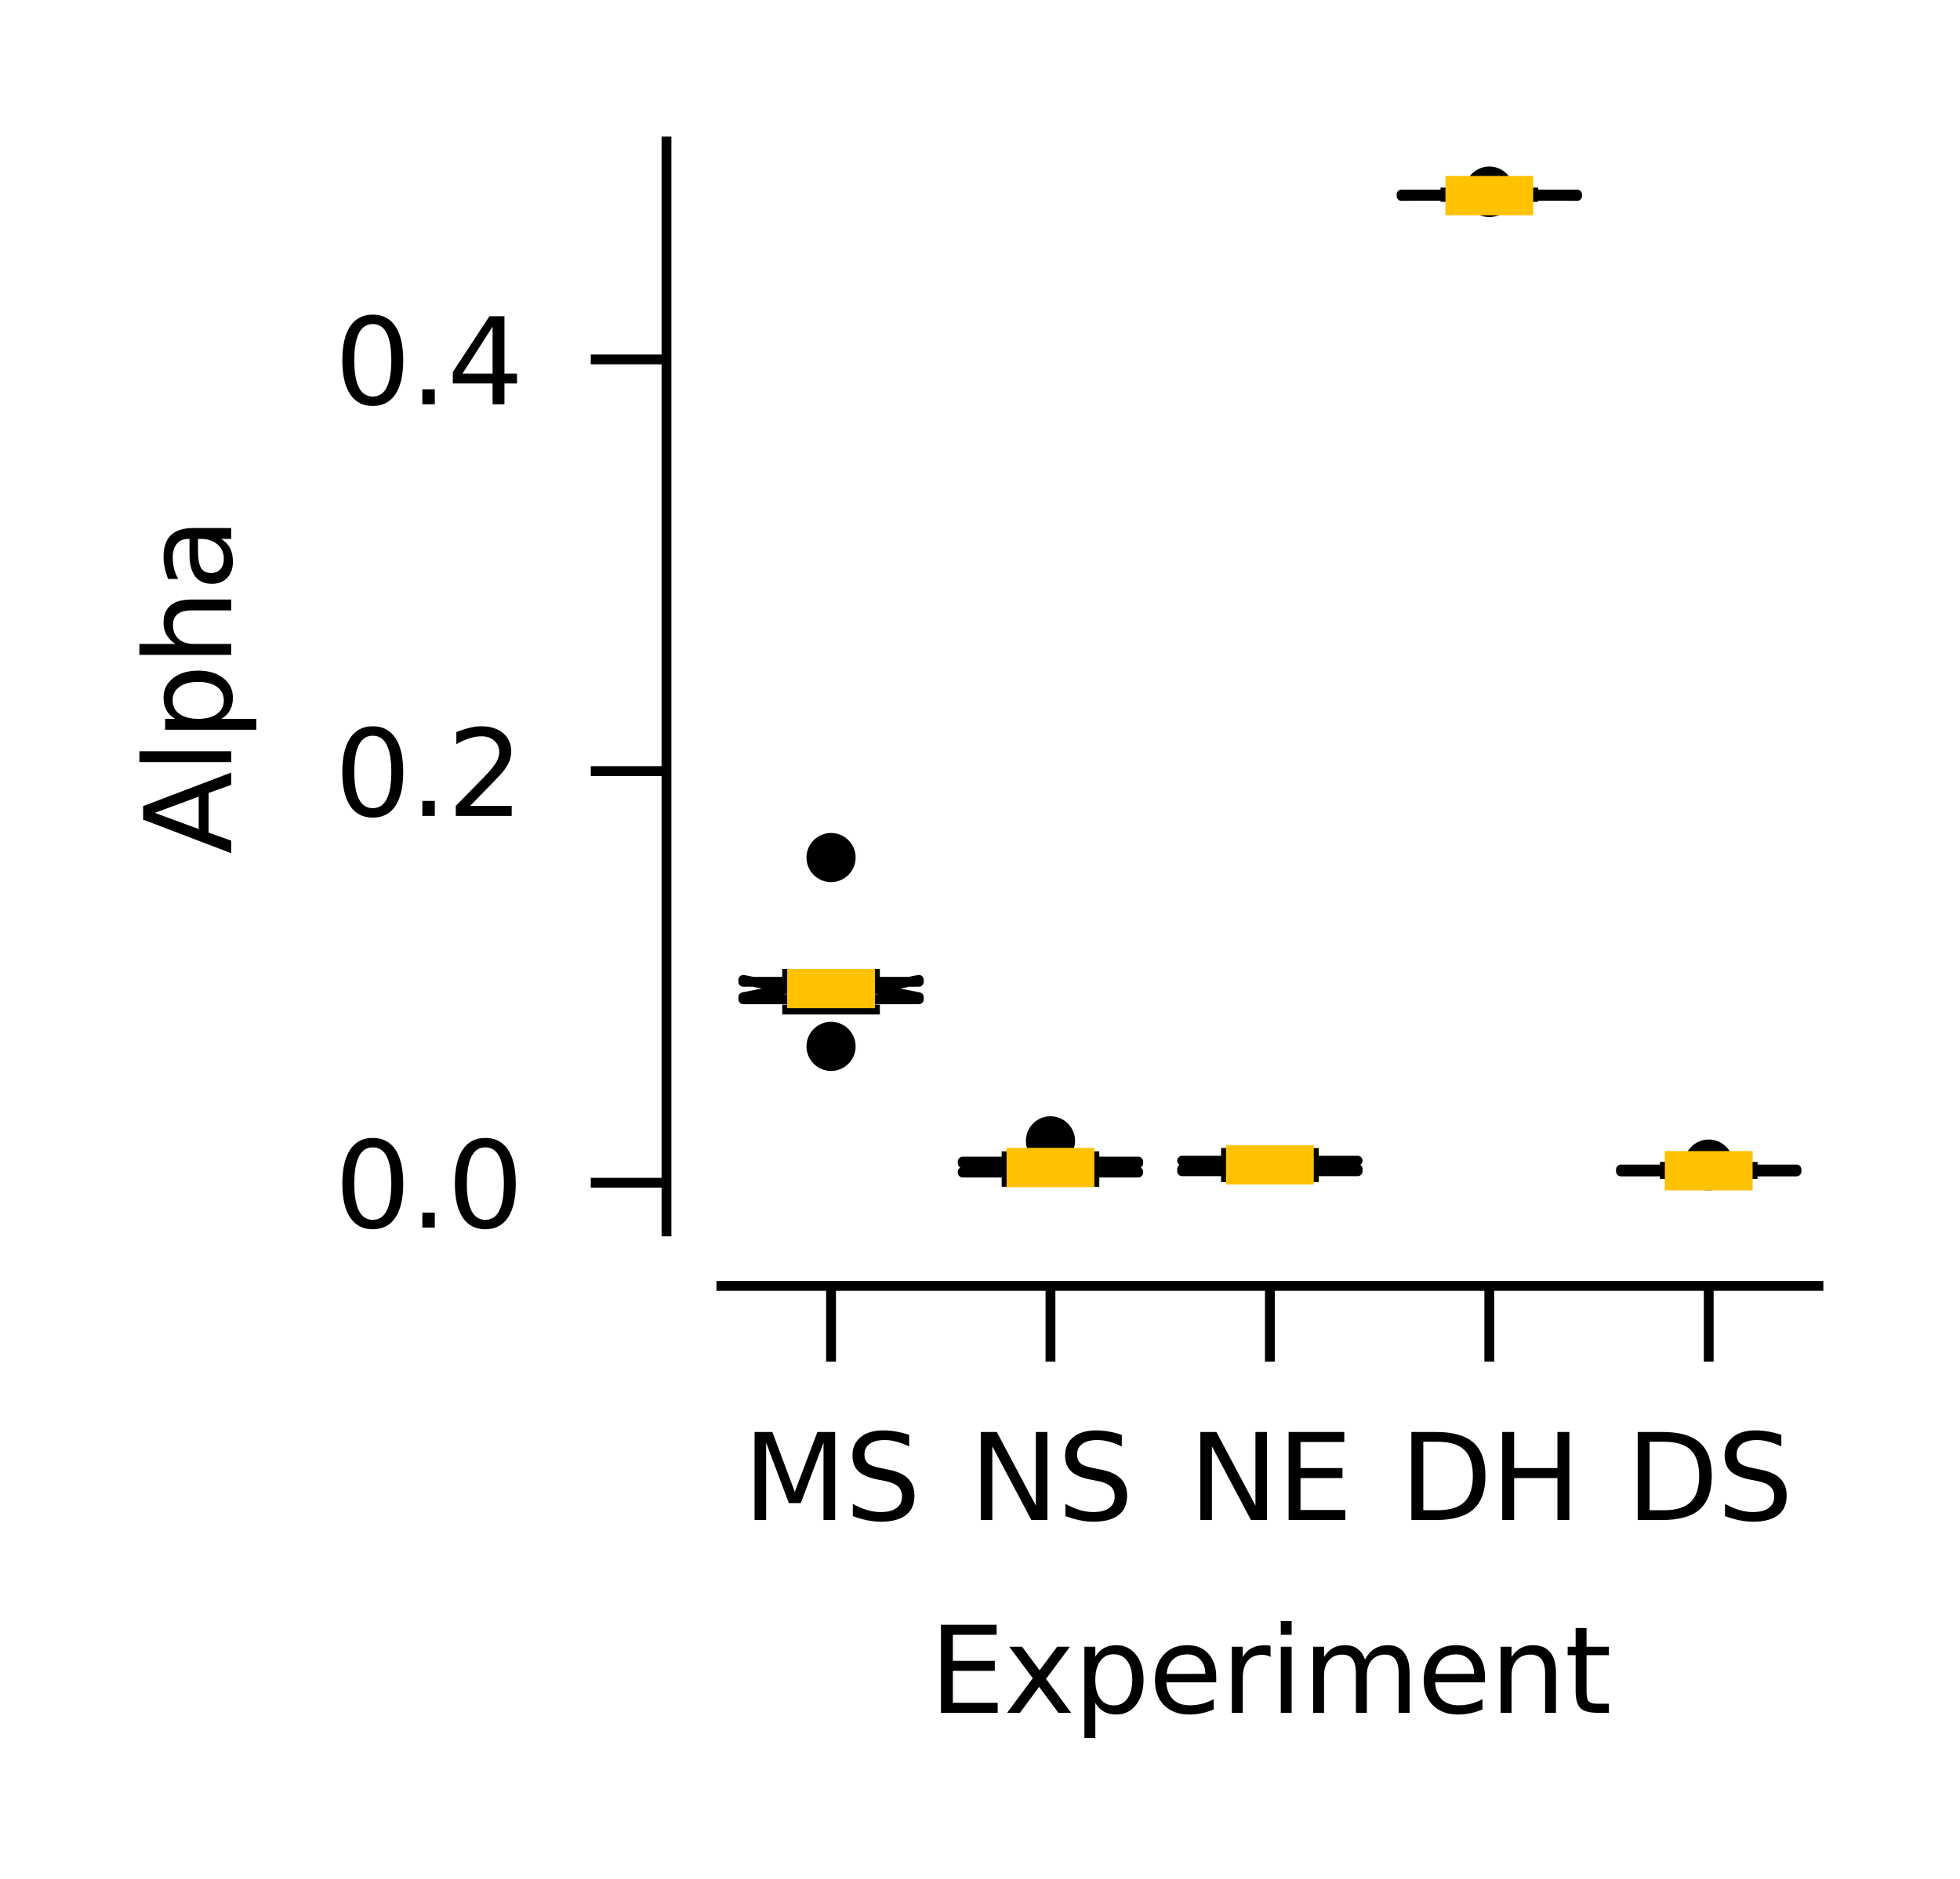 <?xml version="1.0" encoding="utf-8" standalone="no"?>
<!DOCTYPE svg PUBLIC "-//W3C//DTD SVG 1.1//EN"
  "http://www.w3.org/Graphics/SVG/1.1/DTD/svg11.dtd">
<svg xmlns:xlink="http://www.w3.org/1999/xlink" width="99.689pt" height="95.576pt" viewBox="0 0 99.689 95.576" xmlns="http://www.w3.org/2000/svg" version="1.1">
 <defs>
  <style type="text/css">*{stroke-linejoin: round; stroke-linecap: butt}</style>
 </defs>
 <g id="figure_1">
  <g id="patch_1">
   <path d="M 0 95.576 
L 99.689 95.576 
L 99.689 0 
L 0 0 
L 0 95.576 
z
" style="fill: none"/>
  </g>
  <g id="axes_1">
   <g id="patch_2">
    <path d="M 36.689 62.64 
L 92.489 62.64 
L 92.489 7.2 
L 36.689 7.2 
L 36.689 62.64 
z
" style="fill: none"/>
   </g>
   <g id="matplotlib.axis_1">
    <g id="xtick_1">
     <g id="line2d_1">
      <defs>
       <path id="m350ba5a1bc" d="M 0 0 
L 0 3.85 
" style="stroke: #000000; stroke-width: 0.5"/>
      </defs>
      <g>
       <use xlink:href="#m350ba5a1bc" x="42.269" y="65.412" style="stroke: #000000; stroke-width: 0.5"/>
      </g>
     </g>
     <g id="text_1">
      <!-- MS -->
      <g transform="translate(37.776 77.321) scale(0.06 -0.06)">
       <defs>
        <path id="DejaVuSans-4d" d="M 628 4666 
L 1569 4666 
L 2759 1491 
L 3956 4666 
L 4897 4666 
L 4897 0 
L 4281 0 
L 4281 4097 
L 3078 897 
L 2444 897 
L 1241 4097 
L 1241 0 
L 628 0 
L 628 4666 
z
" transform="scale(0.016)"/>
        <path id="DejaVuSans-53" d="M 3425 4513 
L 3425 3897 
Q 3066 4069 2747 4153 
Q 2428 4238 2131 4238 
Q 1616 4238 1336 4038 
Q 1056 3838 1056 3469 
Q 1056 3159 1242 3001 
Q 1428 2844 1947 2747 
L 2328 2669 
Q 3034 2534 3370 2195 
Q 3706 1856 3706 1288 
Q 3706 609 3251 259 
Q 2797 -91 1919 -91 
Q 1588 -91 1214 -16 
Q 841 59 441 206 
L 441 856 
Q 825 641 1194 531 
Q 1563 422 1919 422 
Q 2459 422 2753 634 
Q 3047 847 3047 1241 
Q 3047 1584 2836 1778 
Q 2625 1972 2144 2069 
L 1759 2144 
Q 1053 2284 737 2584 
Q 422 2884 422 3419 
Q 422 4038 858 4394 
Q 1294 4750 2059 4750 
Q 2388 4750 2728 4690 
Q 3069 4631 3425 4513 
z
" transform="scale(0.016)"/>
       </defs>
       <use xlink:href="#DejaVuSans-4d"/>
       <use xlink:href="#DejaVuSans-53" x="86.279"/>
      </g>
     </g>
    </g>
    <g id="xtick_2">
     <g id="line2d_2">
      <g>
       <use xlink:href="#m350ba5a1bc" x="53.429" y="65.412" style="stroke: #000000; stroke-width: 0.5"/>
      </g>
     </g>
     <g id="text_2">
      <!-- NS -->
      <g transform="translate(49.28 77.321) scale(0.06 -0.06)">
       <defs>
        <path id="DejaVuSans-4e" d="M 628 4666 
L 1478 4666 
L 3547 763 
L 3547 4666 
L 4159 4666 
L 4159 0 
L 3309 0 
L 1241 3903 
L 1241 0 
L 628 0 
L 628 4666 
z
" transform="scale(0.016)"/>
       </defs>
       <use xlink:href="#DejaVuSans-4e"/>
       <use xlink:href="#DejaVuSans-53" x="74.805"/>
      </g>
     </g>
    </g>
    <g id="xtick_3">
     <g id="line2d_3">
      <g>
       <use xlink:href="#m350ba5a1bc" x="64.589" y="65.412" style="stroke: #000000; stroke-width: 0.5"/>
      </g>
     </g>
     <g id="text_3">
      <!-- NE -->
      <g transform="translate(60.449 77.321) scale(0.06 -0.06)">
       <defs>
        <path id="DejaVuSans-45" d="M 628 4666 
L 3578 4666 
L 3578 4134 
L 1259 4134 
L 1259 2753 
L 3481 2753 
L 3481 2222 
L 1259 2222 
L 1259 531 
L 3634 531 
L 3634 0 
L 628 0 
L 628 4666 
z
" transform="scale(0.016)"/>
       </defs>
       <use xlink:href="#DejaVuSans-4e"/>
       <use xlink:href="#DejaVuSans-45" x="74.805"/>
      </g>
     </g>
    </g>
    <g id="xtick_4">
     <g id="line2d_4">
      <g>
       <use xlink:href="#m350ba5a1bc" x="75.749" y="65.412" style="stroke: #000000; stroke-width: 0.5"/>
      </g>
     </g>
     <g id="text_4">
      <!-- DH -->
      <g transform="translate(71.183 77.321) scale(0.06 -0.06)">
       <defs>
        <path id="DejaVuSans-44" d="M 1259 4147 
L 1259 519 
L 2022 519 
Q 2988 519 3436 956 
Q 3884 1394 3884 2338 
Q 3884 3275 3436 3711 
Q 2988 4147 2022 4147 
L 1259 4147 
z
M 628 4666 
L 1925 4666 
Q 3281 4666 3915 4102 
Q 4550 3538 4550 2338 
Q 4550 1131 3912 565 
Q 3275 0 1925 0 
L 628 0 
L 628 4666 
z
" transform="scale(0.016)"/>
        <path id="DejaVuSans-48" d="M 628 4666 
L 1259 4666 
L 1259 2753 
L 3553 2753 
L 3553 4666 
L 4184 4666 
L 4184 0 
L 3553 0 
L 3553 2222 
L 1259 2222 
L 1259 0 
L 628 0 
L 628 4666 
z
" transform="scale(0.016)"/>
       </defs>
       <use xlink:href="#DejaVuSans-44"/>
       <use xlink:href="#DejaVuSans-48" x="77.002"/>
      </g>
     </g>
    </g>
    <g id="xtick_5">
     <g id="line2d_5">
      <g>
       <use xlink:href="#m350ba5a1bc" x="86.909" y="65.412" style="stroke: #000000; stroke-width: 0.5"/>
      </g>
     </g>
     <g id="text_5">
      <!-- DS -->
      <g transform="translate(82.694 77.321) scale(0.06 -0.06)">
       <use xlink:href="#DejaVuSans-44"/>
       <use xlink:href="#DejaVuSans-53" x="77.002"/>
      </g>
     </g>
    </g>
    <g id="text_6">
     <!-- Experiment -->
     <g transform="translate(47.255 87.128) scale(0.06 -0.06)">
      <defs>
       <path id="DejaVuSans-78" d="M 3513 3500 
L 2247 1797 
L 3578 0 
L 2900 0 
L 1881 1375 
L 863 0 
L 184 0 
L 1544 1831 
L 300 3500 
L 978 3500 
L 1906 2253 
L 2834 3500 
L 3513 3500 
z
" transform="scale(0.016)"/>
       <path id="DejaVuSans-70" d="M 1159 525 
L 1159 -1331 
L 581 -1331 
L 581 3500 
L 1159 3500 
L 1159 2969 
Q 1341 3281 1617 3432 
Q 1894 3584 2278 3584 
Q 2916 3584 3314 3078 
Q 3713 2572 3713 1747 
Q 3713 922 3314 415 
Q 2916 -91 2278 -91 
Q 1894 -91 1617 61 
Q 1341 213 1159 525 
z
M 3116 1747 
Q 3116 2381 2855 2742 
Q 2594 3103 2138 3103 
Q 1681 3103 1420 2742 
Q 1159 2381 1159 1747 
Q 1159 1113 1420 752 
Q 1681 391 2138 391 
Q 2594 391 2855 752 
Q 3116 1113 3116 1747 
z
" transform="scale(0.016)"/>
       <path id="DejaVuSans-65" d="M 3597 1894 
L 3597 1613 
L 953 1613 
Q 991 1019 1311 708 
Q 1631 397 2203 397 
Q 2534 397 2845 478 
Q 3156 559 3463 722 
L 3463 178 
Q 3153 47 2828 -22 
Q 2503 -91 2169 -91 
Q 1331 -91 842 396 
Q 353 884 353 1716 
Q 353 2575 817 3079 
Q 1281 3584 2069 3584 
Q 2775 3584 3186 3129 
Q 3597 2675 3597 1894 
z
M 3022 2063 
Q 3016 2534 2758 2815 
Q 2500 3097 2075 3097 
Q 1594 3097 1305 2825 
Q 1016 2553 972 2059 
L 3022 2063 
z
" transform="scale(0.016)"/>
       <path id="DejaVuSans-72" d="M 2631 2963 
Q 2534 3019 2420 3045 
Q 2306 3072 2169 3072 
Q 1681 3072 1420 2755 
Q 1159 2438 1159 1844 
L 1159 0 
L 581 0 
L 581 3500 
L 1159 3500 
L 1159 2956 
Q 1341 3275 1631 3429 
Q 1922 3584 2338 3584 
Q 2397 3584 2469 3576 
Q 2541 3569 2628 3553 
L 2631 2963 
z
" transform="scale(0.016)"/>
       <path id="DejaVuSans-69" d="M 603 3500 
L 1178 3500 
L 1178 0 
L 603 0 
L 603 3500 
z
M 603 4863 
L 1178 4863 
L 1178 4134 
L 603 4134 
L 603 4863 
z
" transform="scale(0.016)"/>
       <path id="DejaVuSans-6d" d="M 3328 2828 
Q 3544 3216 3844 3400 
Q 4144 3584 4550 3584 
Q 5097 3584 5394 3201 
Q 5691 2819 5691 2113 
L 5691 0 
L 5113 0 
L 5113 2094 
Q 5113 2597 4934 2840 
Q 4756 3084 4391 3084 
Q 3944 3084 3684 2787 
Q 3425 2491 3425 1978 
L 3425 0 
L 2847 0 
L 2847 2094 
Q 2847 2600 2669 2842 
Q 2491 3084 2119 3084 
Q 1678 3084 1418 2786 
Q 1159 2488 1159 1978 
L 1159 0 
L 581 0 
L 581 3500 
L 1159 3500 
L 1159 2956 
Q 1356 3278 1631 3431 
Q 1906 3584 2284 3584 
Q 2666 3584 2933 3390 
Q 3200 3197 3328 2828 
z
" transform="scale(0.016)"/>
       <path id="DejaVuSans-6e" d="M 3513 2113 
L 3513 0 
L 2938 0 
L 2938 2094 
Q 2938 2591 2744 2837 
Q 2550 3084 2163 3084 
Q 1697 3084 1428 2787 
Q 1159 2491 1159 1978 
L 1159 0 
L 581 0 
L 581 3500 
L 1159 3500 
L 1159 2956 
Q 1366 3272 1645 3428 
Q 1925 3584 2291 3584 
Q 2894 3584 3203 3211 
Q 3513 2838 3513 2113 
z
" transform="scale(0.016)"/>
       <path id="DejaVuSans-74" d="M 1172 4494 
L 1172 3500 
L 2356 3500 
L 2356 3053 
L 1172 3053 
L 1172 1153 
Q 1172 725 1289 603 
Q 1406 481 1766 481 
L 2356 481 
L 2356 0 
L 1766 0 
Q 1100 0 847 248 
Q 594 497 594 1153 
L 594 3053 
L 172 3053 
L 172 3500 
L 594 3500 
L 594 4494 
L 1172 4494 
z
" transform="scale(0.016)"/>
      </defs>
      <use xlink:href="#DejaVuSans-45"/>
      <use xlink:href="#DejaVuSans-78" x="63.184"/>
      <use xlink:href="#DejaVuSans-70" x="122.363"/>
      <use xlink:href="#DejaVuSans-65" x="185.84"/>
      <use xlink:href="#DejaVuSans-72" x="247.363"/>
      <use xlink:href="#DejaVuSans-69" x="288.477"/>
      <use xlink:href="#DejaVuSans-6d" x="316.26"/>
      <use xlink:href="#DejaVuSans-65" x="413.672"/>
      <use xlink:href="#DejaVuSans-6e" x="475.195"/>
      <use xlink:href="#DejaVuSans-74" x="538.574"/>
     </g>
    </g>
   </g>
   <g id="matplotlib.axis_2">
    <g id="ytick_1">
     <g id="line2d_6">
      <defs>
       <path id="mdd1237bef1" d="M 0 0 
L -3.85 0 
" style="stroke: #000000; stroke-width: 0.5"/>
      </defs>
      <g>
       <use xlink:href="#mdd1237bef1" x="33.899" y="60.165" style="stroke: #000000; stroke-width: 0.5"/>
      </g>
     </g>
     <g id="text_7">
      <!-- 0.0 -->
      <g transform="translate(17.007 62.444) scale(0.06 -0.06)">
       <defs>
        <path id="DejaVuSans-30" d="M 2034 4250 
Q 1547 4250 1301 3770 
Q 1056 3291 1056 2328 
Q 1056 1369 1301 889 
Q 1547 409 2034 409 
Q 2525 409 2770 889 
Q 3016 1369 3016 2328 
Q 3016 3291 2770 3770 
Q 2525 4250 2034 4250 
z
M 2034 4750 
Q 2819 4750 3233 4129 
Q 3647 3509 3647 2328 
Q 3647 1150 3233 529 
Q 2819 -91 2034 -91 
Q 1250 -91 836 529 
Q 422 1150 422 2328 
Q 422 3509 836 4129 
Q 1250 4750 2034 4750 
z
" transform="scale(0.016)"/>
        <path id="DejaVuSans-2e" d="M 684 794 
L 1344 794 
L 1344 0 
L 684 0 
L 684 794 
z
" transform="scale(0.016)"/>
       </defs>
       <use xlink:href="#DejaVuSans-30"/>
       <use xlink:href="#DejaVuSans-2e" x="63.623"/>
       <use xlink:href="#DejaVuSans-30" x="95.41"/>
      </g>
     </g>
    </g>
    <g id="ytick_2">
     <g id="line2d_7">
      <g>
       <use xlink:href="#mdd1237bef1" x="33.899" y="39.225" style="stroke: #000000; stroke-width: 0.5"/>
      </g>
     </g>
     <g id="text_8">
      <!-- 0.2 -->
      <g transform="translate(17.007 41.504) scale(0.06 -0.06)">
       <defs>
        <path id="DejaVuSans-32" d="M 1228 531 
L 3431 531 
L 3431 0 
L 469 0 
L 469 531 
Q 828 903 1448 1529 
Q 2069 2156 2228 2338 
Q 2531 2678 2651 2914 
Q 2772 3150 2772 3378 
Q 2772 3750 2511 3984 
Q 2250 4219 1831 4219 
Q 1534 4219 1204 4116 
Q 875 4013 500 3803 
L 500 4441 
Q 881 4594 1212 4672 
Q 1544 4750 1819 4750 
Q 2544 4750 2975 4387 
Q 3406 4025 3406 3419 
Q 3406 3131 3298 2873 
Q 3191 2616 2906 2266 
Q 2828 2175 2409 1742 
Q 1991 1309 1228 531 
z
" transform="scale(0.016)"/>
       </defs>
       <use xlink:href="#DejaVuSans-30"/>
       <use xlink:href="#DejaVuSans-2e" x="63.623"/>
       <use xlink:href="#DejaVuSans-32" x="95.41"/>
      </g>
     </g>
    </g>
    <g id="ytick_3">
     <g id="line2d_8">
      <g>
       <use xlink:href="#mdd1237bef1" x="33.899" y="18.285" style="stroke: #000000; stroke-width: 0.5"/>
      </g>
     </g>
     <g id="text_9">
      <!-- 0.4 -->
      <g transform="translate(17.007 20.564) scale(0.06 -0.06)">
       <defs>
        <path id="DejaVuSans-34" d="M 2419 4116 
L 825 1625 
L 2419 1625 
L 2419 4116 
z
M 2253 4666 
L 3047 4666 
L 3047 1625 
L 3713 1625 
L 3713 1100 
L 3047 1100 
L 3047 0 
L 2419 0 
L 2419 1100 
L 313 1100 
L 313 1709 
L 2253 4666 
z
" transform="scale(0.016)"/>
       </defs>
       <use xlink:href="#DejaVuSans-30"/>
       <use xlink:href="#DejaVuSans-2e" x="63.623"/>
       <use xlink:href="#DejaVuSans-34" x="95.41"/>
      </g>
     </g>
    </g>
    <g id="text_10">
     <!-- Alpha -->
     <g transform="translate(11.759 43.45) rotate(-90) scale(0.06 -0.06)">
      <defs>
       <path id="DejaVuSans-41" d="M 2188 4044 
L 1331 1722 
L 3047 1722 
L 2188 4044 
z
M 1831 4666 
L 2547 4666 
L 4325 0 
L 3669 0 
L 3244 1197 
L 1141 1197 
L 716 0 
L 50 0 
L 1831 4666 
z
" transform="scale(0.016)"/>
       <path id="DejaVuSans-6c" d="M 603 4863 
L 1178 4863 
L 1178 0 
L 603 0 
L 603 4863 
z
" transform="scale(0.016)"/>
       <path id="DejaVuSans-68" d="M 3513 2113 
L 3513 0 
L 2938 0 
L 2938 2094 
Q 2938 2591 2744 2837 
Q 2550 3084 2163 3084 
Q 1697 3084 1428 2787 
Q 1159 2491 1159 1978 
L 1159 0 
L 581 0 
L 581 4863 
L 1159 4863 
L 1159 2956 
Q 1366 3272 1645 3428 
Q 1925 3584 2291 3584 
Q 2894 3584 3203 3211 
Q 3513 2838 3513 2113 
z
" transform="scale(0.016)"/>
       <path id="DejaVuSans-61" d="M 2194 1759 
Q 1497 1759 1228 1600 
Q 959 1441 959 1056 
Q 959 750 1161 570 
Q 1363 391 1709 391 
Q 2188 391 2477 730 
Q 2766 1069 2766 1631 
L 2766 1759 
L 2194 1759 
z
M 3341 1997 
L 3341 0 
L 2766 0 
L 2766 531 
Q 2569 213 2275 61 
Q 1981 -91 1556 -91 
Q 1019 -91 701 211 
Q 384 513 384 1019 
Q 384 1609 779 1909 
Q 1175 2209 1959 2209 
L 2766 2209 
L 2766 2266 
Q 2766 2663 2505 2880 
Q 2244 3097 1772 3097 
Q 1472 3097 1187 3025 
Q 903 2953 641 2809 
L 641 3341 
Q 956 3463 1253 3523 
Q 1550 3584 1831 3584 
Q 2591 3584 2966 3190 
Q 3341 2797 3341 1997 
z
" transform="scale(0.016)"/>
      </defs>
      <use xlink:href="#DejaVuSans-41"/>
      <use xlink:href="#DejaVuSans-6c" x="68.408"/>
      <use xlink:href="#DejaVuSans-70" x="96.191"/>
      <use xlink:href="#DejaVuSans-68" x="159.668"/>
      <use xlink:href="#DejaVuSans-61" x="223.047"/>
     </g>
    </g>
   </g>
   <g id="patch_3">
    <path d="M 37.805 50.832 
L 46.733 50.832 
L 46.733 50.726 
L 44.501 50.285 
L 46.733 49.844 
L 46.733 49.944 
L 37.805 49.944 
L 37.805 49.844 
L 40.037 50.285 
L 37.805 50.726 
L 37.805 50.832 
z
" clip-path="url(#p17bce7e743)" style="fill: #999999; stroke: #000000; stroke-width: 0.5; stroke-linejoin: miter"/>
   </g>
   <g id="line2d_9">
    <path d="M 42.269 50.832 
L 42.269 51.355 
" clip-path="url(#p17bce7e743)" style="fill: none; stroke: #000000; stroke-width: 0.5"/>
   </g>
   <g id="line2d_10">
    <path d="M 42.269 49.944 
L 42.269 49.537 
" clip-path="url(#p17bce7e743)" style="fill: none; stroke: #000000; stroke-width: 0.5"/>
   </g>
   <g id="line2d_11">
    <path d="M 40.037 51.355 
L 44.501 51.355 
" clip-path="url(#p17bce7e743)" style="fill: none; stroke: #000000; stroke-width: 0.5; stroke-linecap: square"/>
   </g>
   <g id="line2d_12">
    <path d="M 40.037 49.537 
L 44.501 49.537 
" clip-path="url(#p17bce7e743)" style="fill: none; stroke: #000000; stroke-width: 0.5; stroke-linecap: square"/>
   </g>
   <g id="line2d_13">
    <defs>
     <path id="m2a3d8e938d" d="M 0 0.75 
C 0.199 0.75 0.39 0.671 0.53 0.53 
C 0.671 0.39 0.75 0.199 0.75 0 
C 0.75 -0.199 0.671 -0.39 0.53 -0.53 
C 0.39 -0.671 0.199 -0.75 0 -0.75 
C -0.199 -0.75 -0.39 -0.671 -0.53 -0.53 
C -0.671 -0.39 -0.75 -0.199 -0.75 0 
C -0.75 0.199 -0.671 0.39 -0.53 0.53 
C -0.39 0.671 -0.199 0.75 0 0.75 
z
" style="stroke: #000000"/>
    </defs>
    <g clip-path="url(#p17bce7e743)">
     <use xlink:href="#m2a3d8e938d" x="42.269" y="53.228" style="stroke: #000000"/>
     <use xlink:href="#m2a3d8e938d" x="42.269" y="43.622" style="stroke: #000000"/>
    </g>
   </g>
   <g id="patch_4">
    <path d="M 48.965 59.645 
L 57.893 59.645 
L 57.893 59.608 
L 55.661 59.389 
L 57.893 59.171 
L 57.893 59.089 
L 48.965 59.089 
L 48.965 59.171 
L 51.197 59.389 
L 48.965 59.608 
L 48.965 59.645 
z
" clip-path="url(#p17bce7e743)" style="fill: #cd3c3e; stroke: #000000; stroke-width: 0.5; stroke-linejoin: miter"/>
   </g>
   <g id="line2d_14">
    <path d="M 53.429 59.645 
L 53.429 60.12 
" clip-path="url(#p17bce7e743)" style="fill: none; stroke: #000000; stroke-width: 0.5"/>
   </g>
   <g id="line2d_15">
    <path d="M 53.429 59.089 
L 53.429 58.817 
" clip-path="url(#p17bce7e743)" style="fill: none; stroke: #000000; stroke-width: 0.5"/>
   </g>
   <g id="line2d_16">
    <path d="M 51.197 60.12 
L 55.661 60.12 
" clip-path="url(#p17bce7e743)" style="fill: none; stroke: #000000; stroke-width: 0.5; stroke-linecap: square"/>
   </g>
   <g id="line2d_17">
    <path d="M 51.197 58.817 
L 55.661 58.817 
" clip-path="url(#p17bce7e743)" style="fill: none; stroke: #000000; stroke-width: 0.5; stroke-linecap: square"/>
   </g>
   <g id="line2d_18">
    <g clip-path="url(#p17bce7e743)">
     <use xlink:href="#m2a3d8e938d" x="53.429" y="58.033" style="stroke: #000000"/>
    </g>
   </g>
   <g id="patch_5">
    <path d="M 60.125 59.58 
L 69.053 59.58 
L 69.053 59.465 
L 66.821 59.254 
L 69.053 59.042 
L 69.053 59.042 
L 60.125 59.042 
L 60.125 59.042 
L 62.357 59.254 
L 60.125 59.465 
L 60.125 59.58 
z
" clip-path="url(#p17bce7e743)" style="fill: #df7e20; stroke: #000000; stroke-width: 0.5; stroke-linejoin: miter"/>
   </g>
   <g id="line2d_19">
    <path d="M 64.589 59.58 
L 64.589 59.886 
" clip-path="url(#p17bce7e743)" style="fill: none; stroke: #000000; stroke-width: 0.5"/>
   </g>
   <g id="line2d_20">
    <path d="M 64.589 59.042 
L 64.589 58.65 
" clip-path="url(#p17bce7e743)" style="fill: none; stroke: #000000; stroke-width: 0.5"/>
   </g>
   <g id="line2d_21">
    <path d="M 62.357 59.886 
L 66.821 59.886 
" clip-path="url(#p17bce7e743)" style="fill: none; stroke: #000000; stroke-width: 0.5; stroke-linecap: square"/>
   </g>
   <g id="line2d_22">
    <path d="M 62.357 58.65 
L 66.821 58.65 
" clip-path="url(#p17bce7e743)" style="fill: none; stroke: #000000; stroke-width: 0.5; stroke-linecap: square"/>
   </g>
   <g id="line2d_23"/>
   <g id="patch_6">
    <path d="M 71.285 9.961 
L 80.213 9.961 
L 80.213 9.968 
L 77.981 9.95 
L 80.213 9.933 
L 80.213 9.894 
L 71.285 9.894 
L 71.285 9.933 
L 73.517 9.95 
L 71.285 9.968 
L 71.285 9.961 
z
" clip-path="url(#p17bce7e743)" style="stroke: #000000; stroke-width: 0.5; stroke-linejoin: miter"/>
   </g>
   <g id="line2d_24">
    <path d="M 75.749 9.961 
L 75.749 10.017 
" clip-path="url(#p17bce7e743)" style="fill: none; stroke: #000000; stroke-width: 0.5"/>
   </g>
   <g id="line2d_25">
    <path d="M 75.749 9.894 
L 75.749 9.793 
" clip-path="url(#p17bce7e743)" style="fill: none; stroke: #000000; stroke-width: 0.5"/>
   </g>
   <g id="line2d_26">
    <path d="M 73.517 10.017 
L 77.981 10.017 
" clip-path="url(#p17bce7e743)" style="fill: none; stroke: #000000; stroke-width: 0.5; stroke-linecap: square"/>
   </g>
   <g id="line2d_27">
    <path d="M 73.517 9.793 
L 77.981 9.793 
" clip-path="url(#p17bce7e743)" style="fill: none; stroke: #000000; stroke-width: 0.5; stroke-linecap: square"/>
   </g>
   <g id="line2d_28">
    <g clip-path="url(#p17bce7e743)">
     <use xlink:href="#m2a3d8e938d" x="75.749" y="9.792" style="stroke: #000000"/>
     <use xlink:href="#m2a3d8e938d" x="75.749" y="9.72" style="stroke: #000000"/>
    </g>
   </g>
   <g id="patch_7">
    <path d="M 82.445 59.589 
L 91.373 59.589 
L 91.373 59.578 
L 89.141 59.552 
L 91.373 59.527 
L 91.373 59.491 
L 82.445 59.491 
L 82.445 59.527 
L 84.677 59.552 
L 82.445 59.578 
L 82.445 59.589 
z
" clip-path="url(#p17bce7e743)" style="fill: #2a8852; stroke: #000000; stroke-width: 0.5; stroke-linejoin: miter"/>
   </g>
   <g id="line2d_29">
    <path d="M 86.909 59.589 
L 86.909 59.726 
" clip-path="url(#p17bce7e743)" style="fill: none; stroke: #000000; stroke-width: 0.5"/>
   </g>
   <g id="line2d_30">
    <path d="M 86.909 59.491 
L 86.909 59.353 
" clip-path="url(#p17bce7e743)" style="fill: none; stroke: #000000; stroke-width: 0.5"/>
   </g>
   <g id="line2d_31">
    <path d="M 84.677 59.726 
L 89.141 59.726 
" clip-path="url(#p17bce7e743)" style="fill: none; stroke: #000000; stroke-width: 0.5; stroke-linecap: square"/>
   </g>
   <g id="line2d_32">
    <path d="M 84.677 59.353 
L 89.141 59.353 
" clip-path="url(#p17bce7e743)" style="fill: none; stroke: #000000; stroke-width: 0.5; stroke-linecap: square"/>
   </g>
   <g id="line2d_33">
    <g clip-path="url(#p17bce7e743)">
     <use xlink:href="#m2a3d8e938d" x="86.909" y="59.215" style="stroke: #000000"/>
     <use xlink:href="#m2a3d8e938d" x="86.909" y="59.304" style="stroke: #000000"/>
    </g>
   </g>
   <g id="line2d_34">
    <path d="M 40.037 50.285 
L 44.501 50.285 
" clip-path="url(#p17bce7e743)" style="fill: none; stroke: #ffc200; stroke-width: 2"/>
   </g>
   <g id="line2d_35">
    <path d="M 51.197 59.389 
L 55.661 59.389 
" clip-path="url(#p17bce7e743)" style="fill: none; stroke: #ffc200; stroke-width: 2"/>
   </g>
   <g id="line2d_36">
    <path d="M 62.357 59.254 
L 66.821 59.254 
" clip-path="url(#p17bce7e743)" style="fill: none; stroke: #ffc200; stroke-width: 2"/>
   </g>
   <g id="line2d_37">
    <path d="M 73.517 9.95 
L 77.981 9.95 
" clip-path="url(#p17bce7e743)" style="fill: none; stroke: #ffc200; stroke-width: 2"/>
   </g>
   <g id="line2d_38">
    <path d="M 84.677 59.552 
L 89.141 59.552 
" clip-path="url(#p17bce7e743)" style="fill: none; stroke: #ffc200; stroke-width: 2"/>
   </g>
   <g id="patch_8">
    <path d="M 33.899 62.64 
L 33.899 7.2 
" style="fill: none; stroke: #000000; stroke-width: 0.5; stroke-linejoin: miter; stroke-linecap: square"/>
   </g>
   <g id="patch_9">
    <path d="M 36.689 65.412 
L 92.489 65.412 
" style="fill: none; stroke: #000000; stroke-width: 0.5; stroke-linejoin: miter; stroke-linecap: square"/>
   </g>
   <g id="legend_1"/>
  </g>
 </g>
 <defs>
  <clipPath id="p17bce7e743">
   <rect x="36.689" y="7.2" width="55.8" height="55.44"/>
  </clipPath>
 </defs>
</svg>
